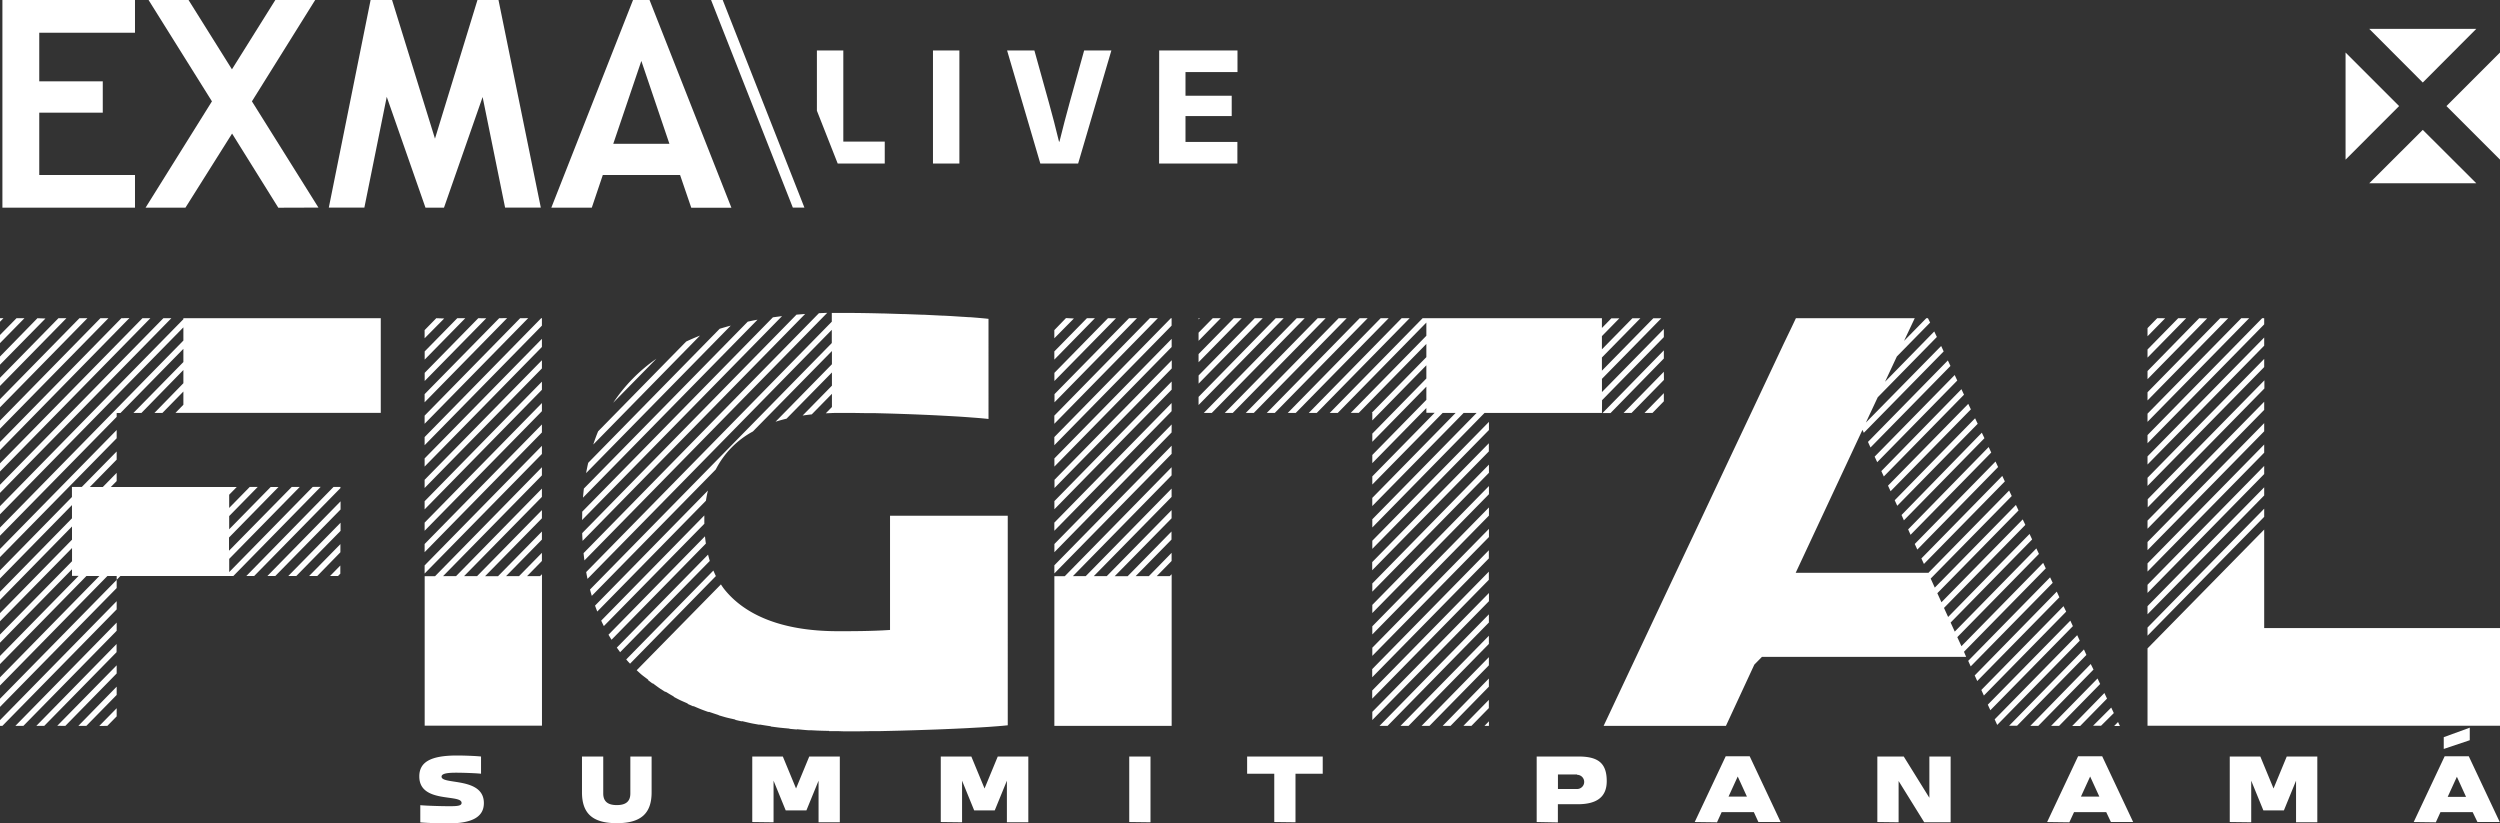 <svg xmlns="http://www.w3.org/2000/svg" viewBox="0 0 757.28 249.39"><rect x="0" y="0" width="757.28" height="249.39" fill="#333333" stroke="none"/><defs><style>.cls-1{fill:#fff;}</style></defs><g id="Capa_2" data-name="Capa 2"><g id="EXMA_FIG_WEB" data-name="EXMA FIG WEB"><g id="PORTADA"><path class="cls-1" d="M430.6,219.88,451,199.06v2.47l-18,18.35ZM373.72,96.39l-10.66,10.86v2.47l13.08-13.33Zm25.42,0L371,125.08h2.42l28.14-28.69Zm25.43,0-28.13,28.69h2.42L427,96.39Zm-8.88,89.31,35.33-36v-2.47l-35.33,36ZM504,121.56v-2.47l-5.87,6h2.42Zm-88.34,90.07,35.33-36v-2.47l-35.33,36Zm0-38.89,35.33-36v-2.47l-35.33,36Zm30.05,47.14,5.28-5.39V212l-7.71,7.86ZM386.43,96.39l-23.37,23.83v2.47l25.79-26.3Zm25.43,0-28.14,28.69h2.43l28.13-28.69Zm-48.8,0v.37l.37-.37Zm52.63,102.28,35.33-36v-2.47l-35.33,36ZM504,108.6v-2.47l-18.59,19h2.43ZM420.31,219.88,451,188.57v-2.48l-33.13,33.79Zm-4.62-27.7,35.33-36v-2.47l-35.33,36Zm0,25.93,35.33-36v-2.48l-35.33,36Zm23.69,1.77L451,208v-2.47L437,219.88ZM405.5,96.39l-28.14,28.69h2.43l28.14-28.69Zm-25.43,0-17,17.34v2.48L382.5,96.39Zm35.62,69.87,35.33-36v-2.47l-35.33,36ZM504,112.61,491.8,125.08h2.42l9.81-10Zm-88.34,92.54,35.33-36v-2.47l-35.33,36Zm11,14.73L451,195.05v-2.47l-26.78,27.3Zm24.35,0V218.5l-1.35,1.38ZM367.36,96.39l-4.3,4.38v2.47l6.72-6.85Zm50.86,0-28.14,28.69h2.42l28.14-28.69Zm-25.43,0-28.14,28.69h2.42l28.14-28.69Zm22.9,82.83,35.33-36v-2.48l-35.33,36ZM566.6,135.55l24.22-24.7-.79-1.67-24.2,24.68Zm8.1,17.66,24.37-24.84-.79-1.67-24.35,24.83Zm48.32,26L598.16,204.6l.77,1.69,24.88-25.36Zm11,40.62h2.42L640.3,216l-.78-1.67Zm-51.24-49,24.51-25-.78-1.67-24.5,25Zm48.47,25.89-22.66,23.11H611l21-21.44Zm-60.62-52.39,24.29-24.77-.78-1.67L569.88,142.7Zm8.1,17.67,24.44-24.92-.78-1.67L578,160.36Zm48.4,26-25,25.45.77,1.69,25-25.47Zm8.24,17.52-14.07,14.35h2.43l12.43-12.68Zm-2.06-4.38L615,219.88h2.42l16.73-17.06Zm-56.6-43.52,24.4-24.88-.79-1.67L576,156Zm48.35,26L600.17,209l.77,1.69,24.93-25.42ZM568.63,140l24.25-24.73-.78-1.67-24.25,24.72Zm71.76,79.92h1.76l-.57-1.21Zm-2.94-10-9.77,10h2.42l8.14-8.3Zm-56.67-43.45,24.47-25-.78-1.67L580,164.78Zm48.43,25.93-25,25.5.77,1.69,25-25.52ZM572.68,148.8,597,124l-.79-1.67L571.9,147.11ZM621,174.88l-24.81,25.3.76,1.68,24.84-25.31Zm57.91-78.49L650.51,125.3v2.48L681.3,96.39Zm7,18.82-35.34,36v2.47l35.34-36ZM653.44,96.39l-2.93,3v2.47l5.36-5.46Zm32.41,44.74-35.34,36v2.47l35.34-36Zm0-38.89-35.34,36v2.47l35.34-36Zm0,25.93-35.34,36v2.48l35.34-36ZM666.16,96.39l-15.65,16v2.47l18.07-18.42Zm19.69,57.7-35.34,36v2.47l35.34-36Zm0-6.48-35.34,36v2.47l35.34-36ZM659.8,96.39l-9.29,9.47v2.47l11.71-11.94Zm26.05,25.3-35.34,36v2.47l35.34-36Zm0-25.3h-.62l-34.72,35.4v2.47l35.34-36Zm-13.34,0-22,22.43v2.48l24.43-24.91Zm13.34,38.26-35.34,36v2.48l35.34-36Zm0-25.93-35.34,36v2.47l35.34-36Zm-521.7-6.08-35.53,36.22v2.47l35.53-36.22Zm0,6.48-35.53,36.22v2.48l35.53-36.22Zm-6.59-12.73L128.62,125.9v2.47l31.37-32Zm6.59,0h-.23l-35.3,36v2.47l35.53-36.22Zm0,25.7-35.53,36.22v2.47l35.53-36.22Zm0,6.48-35.53,36.22v2.47L164.15,131Zm0,6.48-35.53,36.22v2.47l35.53-36.22Zm0-19.44-35.53,36.22v2.47l35.53-36.22ZM151.21,96.39l-22.59,23v2.47l25-25.5Zm12.94,77.55-.57.58h-3.93l4.5-4.59v-2.47l-6.93,7.06h-3.93l10.86-11.07V161l-13.29,13.54h-3.93L164.15,157v-2.48l-19.64,20h-3.94l23.58-24V148l-26,26.51h-3.93L164.15,144v-2.47l-32.36,33h-3.15v3.21l0,0v2.47l0,0v4l0,0v2.47l0,0v4l0,0v2.48l0,0v4l0,0v2.47l0,0v4l0,0v2.47l0,0v4l0,0v2.47l0,0v4l0,0v2.47l0,0v.78h35.53V174.52h0Zm-32-77.55L128.62,100v2.47l5.94-6Zm12.72,0-16.23,16.55v2.47l18.65-19Zm-6.36,0-9.87,10.06v2.48l12.3-12.54Zm216.4,6.25-35.52,36.22v2.47l35.52-36.22Zm-19.3-6.25-16.22,16.55v2.47l18.65-19Zm19.3,32.18-35.52,36.22v2.47L354.89,131Zm0-13-35.52,36.22v2.47l35.52-36.22Zm-6.58-19.22L319.37,125.9v2.47l31.36-32Zm-25.43,0L319.37,100v2.47l5.93-6Zm32,38.66-35.52,36.22v2.47l35.52-36.22ZM342,96.39l-22.58,23v2.47l25-25.5Zm12.94,12.73-35.52,36.22v2.48l35.52-36.22ZM329.24,96.39l-9.87,10.06v2.48l12.29-12.54Zm25.65,0h-.22l-35.3,36v2.47l35.52-36.22Zm0,25.7-35.52,36.22v2.47l35.52-36.22Zm0,51.85-.57.58h-3.93l4.5-4.59v-2.47L348,174.52H344l10.86-11.07V161l-13.28,13.54h-3.93L354.89,157v-2.48l-19.64,20h-3.93l23.57-24V148l-26,26.51H325L354.89,144v-2.47l-32.35,33h-3.16v5.7h0v4h0v2.47h0v4h0v28.4h0v.77h35.53V174.52h0Zm130.39-52.71L504,102.12V99.65l-18.75,19.11v-4l18-18.36h-2.43l-15.58,15.89v-4l11.65-11.88h-2.42l-9.23,9.41v-4l5.29-5.4h-2.42l-2.87,2.93V96.39H430.93l-28.14,28.69h2.43l26.84-27.37v4l-22.91,23.36h2.43l20.48-20.89v4l-16.55,16.88h.18v2.29l16.37-16.7v4l-16.37,16.7v2.47l16.37-16.7v4l-16.37,16.7v2.47l16.37-16.7v1.45h2.52l-18.89,19.26v2.47L437,125.08h3.93l-25.25,25.74v2.47l27.68-28.21h3.93L415.69,157.3v2.48l34-34.7h35.56Zm109.63,76.2,24.78-25.26-.79-1.67-24.76,25.24L592.89,193l24.73-25.21-.78-1.67-24.72,25.2-1.25-2.74,24.69-25.17-.78-1.67-24.67,25.15-1.25-2.74L613.5,159l-.79-1.67-24.62,25.1-1.25-2.74,24.6-25.07-.79-1.67L586.07,178l-1.24-2.74,24.55-25-.79-1.67-24.53,25,0-.09H543.94l20.22-43.29.41.9,24.19-24.66L588,104.8,565.2,128l3.58-7.65,17.92-18.28-.79-1.67L571,115.64l3.58-7.66,10.08-10.27L584,96.39h-.5l-6.74,6.87L580,96.39h-36l-1.32,2.8,0,0L540.36,104h0l-3.63,7.71h0l-2.24,4.76,0,0-3.63,7.71v0l-2.24,4.75v0L525,136.58v0l-2.24,4.75h0l-3.63,7.71h0l-2.24,4.76,0,0-3.63,7.71,0,0L511,166.28h0l-3.63,7.7v0l-2.24,4.75h0l-3.63,7.71h0l-2.24,4.76,0,0-3.63,7.71,0,0-2.24,4.75h0l-3.63,7.71h0l-2.23,4.75h0l-1.77,3.75h37.05l8.6-18.55,2.3-2.34h61.86Zm90.94-7.19V160.41l-35.34,36v.17h0v2.47h0v4h0v2.47h0v4h0V212h0v4h0v2.47h0v1.36H757.28V190.24ZM241.27,95.31l-64.91,66.17c0,.8.06,1.59.11,2.36L243.89,95.1Zm-7.15.81L176.36,155c0,.84,0,1.68-.05,2.53l60.58-61.77C236,95.87,235,96,234.12,96.12Zm-26.27,7.34-26.67,27.19q-.8,1.93-1.47,4l32.33-33C210.6,102.22,209.2,102.82,207.85,103.46Zm5.5,54.67c0-.67,0-1.34,0-2L182.11,188c.26.56.53,1.11.8,1.65l30.45-31C213.36,158.47,213.35,158.3,213.35,158.13Zm.2,4.32-29.23,29.81c.3.52.6,1,.92,1.53l28.58-29.14C213.71,163.93,213.62,163.2,213.55,162.45Zm.93,5.55-27.64,28.17c.34.47.69.94,1,1.4L215,169.92C214.82,169.29,214.64,168.65,214.48,168Zm1.61,4.83-26.4,26.92c.37.44.76.87,1.16,1.29l26-26.54C216.6,174,216.34,173.4,216.09,172.83Zm-1.65-24.24-34.2,34.86c.22.6.44,1.2.68,1.79l32.91-33.56C214,150.62,214.19,149.59,214.44,148.59Zm33.62-53.72-71.29,72.68c.07.75.16,1.48.26,2.21l73.55-75Zm-20,35.83L252,106.33v4l-17.09,17.42c1.07-.35,2.19-.65,3.34-.93l13.75-14v4l-8.88,9.05c.9-.13,1.83-.25,2.77-.35l6.11-6.23v4l-1.85,1.89c.82,0,1.66-.07,2.51-.09h0l1.79,0h2.16l2.4,0h0l3.87.06h0l2.37,0h0l3.83.1h0l2.35.07h0l3.8.13h0l2.34.09h0l3.77.16h0l2.32.11h0l3.74.2h0l2.29.13h0c1.29.08,2.52.16,3.7.25l2.25.17h0c1.3.1,2.52.21,3.61.33h0l.18,0h0V96.58c-1.62-.18-3.54-.34-5.63-.5h0l-.37,0-1.78-.12h-.12l-3.7-.24h-.05l-1.91-.1-.34,0h0l-5.62-.28-.45,0h0l-5.61-.21-.52,0h0l-5.74-.18h-.43c-3.84-.1-7.34-.15-10.14-.16h-2.44c-.88,0-1.76,0-2.62,0v2.65l-74.4,75.84c.12.7.26,1.39.4,2.07l74-75.44v4l-73.24,74.66q.25,1,.54,1.92l37.55-38.28A27.18,27.18,0,0,1,228.06,130.7Zm41.54,25.53h0v3.42h0v31.17c-5.51.38-11.58.38-15.75.38-17.41,0-28.42-5.14-34.47-12.74q-.54-.7-1-1.44l-25.52,26c.42.39.84.78,1.28,1.17h0c.7.61,1.5,1.14,2.23,1.73l-.08.08c.45.36.92.71,1.39,1.06l.07-.08c.76.57,1.5,1.14,2.3,1.67l0,0,1.49.95.08-.08c.82.5,1.63,1,2.49,1.47l-.06.07q.78.43,1.59.84l0,0c.86.44,1.82.81,2.72,1.23l-.08.08,1.7.75.07-.08c.92.4,1.83.8,2.79,1.16l0,0c.58.22,1.18.44,1.79.65l.07-.08c1,.34,2,.68,3,1l0,.06,1.88.55h0c1,.29,2.14.5,3.19.76l-.08.07c.65.16,1.31.32,2,.46l.07-.07c1.07.24,2.11.51,3.22.73l0,0,2.06.37.07-.07c1.11.19,2.25.37,3.41.53l-.07.07,2.15.28,0,0c1.16.15,2.39.24,3.59.36l-.07.06,2.23.2.07-.07c1.21.1,2.38.24,3.63.31l0,0,.64,0h.1l1.56.08,0,0c1.25.06,2.55.08,3.83.11l-.07.07,2.38,0,.06,0c.79,0,1.52.06,2.33.06h1.54l2.44,0h0l4-.06h0l2.47,0h0l4-.09h0l2.49-.06h0l4.05-.12h0l2.5-.08h0l4.08-.14h0l2.52-.1h0c1.39-.06,2.76-.11,4.11-.18h0l2.54-.12h0l4.16-.23h0l2.59-.16h0c1.56-.11,3-.22,4.26-.33h0l1.63-.16h0V156.23ZM218,99.59l-39.82,40.6c-.24,1-.45,2.06-.64,3.12l43.82-44.68Q219.65,99.08,218,99.59ZM185.75,122l13.09-13.34A49.54,49.54,0,0,0,185.75,122Zm40.72-24.53L176.86,148c-.1.91-.19,1.82-.27,2.75l52.87-53.9C228.45,97,227.45,97.24,226.47,97.44ZM5,96.39l-5,5.08v2.47l7.41-7.55Zm30.35,79.24,1.13-1.16H35.34Zm59.38-28.14-25.3,25.8v-4l21.37-21.79H88.37l-19,19.32v-4l15-15.31H82L69.42,160.33v-4l8.65-8.83H75.65l-6.23,6.36v-4l2.3-2.35H33.58l1.76-1.79v-2.48l-4.19,4.27H27.22l8.12-8.28v-2.47L24.79,147.49h-3v3.06L0,172.77v2.47L21.8,153c0,1.23,0,2.58,0,4L0,179.25v2.47l21.81-22.24c0,1.34,0,2.68,0,4L0,185.73v2.47L21.82,166v4L0,192.21v2.48l21.81-22.25c0,1.27,0,2.07,0,2h2L0,198.7v2.47l26.19-26.7h3.93L0,205.18v2.47l32.54-33.18H70.69l26.46-27ZM0,96.39v1.07l1.05-1.07ZM0,214.13l35.34-36v-2.47L0,211.66Zm0,5.75H.72l34.62-35.29v-2.48L0,218.14Zm7.08,0,28.26-28.81v-2.48L4.65,219.88Zm82.68-45.41,13.4-13.66v-2.47L87.33,174.47Zm-15.14,0H77l26.12-26.62v-.36h-2.08Zm21.49,0,7-7.18v-2.47l-9.47,9.65Zm17-78.08H55.55v.3L0,153.32v2.48L55.55,99.16v4L0,159.81v2.47l35.34-36v-1.17h1.15l19.06-19.44v4L40.42,125.08h2.43l12.7-13v4l-8.77,9H49.2l6.35-6.48v4l-2.41,2.47h62.2V96.39h-2.28ZM83.4,174.47l19.76-20.14v-2.47L81,174.47Zm-70,45.41,21.91-22.33v-2.47L11,219.88Zm89-45.41.69-.7V171.3l-3.11,3.17ZM24.06,96.39,0,120.92v2.47l26.48-27Zm12.71,0L0,133.88v2.47l39.2-40Zm-6.36,0L0,127.4v2.47L32.84,96.39Zm-19.07,0L0,108v2.48l13.77-14Zm6.36,0L0,114.44v2.47L20.12,96.39Zm2.09,123.49L35.34,204v-2.47l-18,18.32Zm6.36,0,9.19-9.37V208L23.73,219.88Zm17-123.49L0,140.36v2.47L45.55,96.39ZM32.51,219.88,35.34,217v-2.47l-5.26,5.36Zm2.83-89.62L0,166.29v2.47l35.34-36ZM49.49,96.39,0,146.84v2.47L51.91,96.39Z"/><path class="cls-1" d="M138.47,228.85c1.81,0,5.58.12,7.24.31v5.21c-1.72-.19-5.73-.31-7.54-.31-3,0-4.42.34-4.42,1.2,0,2.54,12.82,0,12.82,8,0,4.17-3.5,6.16-10.83,6.16-1.83,0-6.59-.12-8.43-.31v-5.21c2,.19,6.53.31,8.89.31s3.62-.12,3.62-1c0-2.79-12.81.24-12.81-8C127,230.78,130.53,228.85,138.47,228.85ZM176.29,240V229.16h6.44v11.19c0,2.39,1.35,3.52,4.11,3.52s4.1-1.13,4.1-3.52V229.16h6.44V240c0,6.44-3.28,9.35-10.54,9.35S176.29,246.48,176.29,240Zm51.58,9V229.16h9.26l4,9.68,4-9.68h9.26v19.92h-6.44v-12.6l-3.68,9H238l-3.68-9v12.6Zm57.1,0V229.16h9.26l4,9.68,4-9.68h9.26v19.92H305v-12.6l-3.68,9h-6.23l-3.67-9v12.6Zm57.09,0V229.16h6.44v19.92Zm43.93,0V234.37h-8.22v-5.21h22.9v5.21h-8.25v14.71Zm79.49,0V229.16h12.73c6,0,8.49,2.11,8.49,7.45,0,4.69-2.85,7-8.8,7h-6v5.51Zm12.24-14.41h-5.8V239h5.8a2.15,2.15,0,1,0,0-4.3Zm35.63,14.41,9.39-19.92H530l9.38,19.92h-6.74L531.26,246h-9.75l-1.41,3.09Zm15.82-7.69-2.79-6.1-2.79,6.1Zm39.5,7.69V229.16h8l7.76,12.5v-12.5h6.44v19.92h-8l-7.76-12.51v12.51Zm51.43,0,9.38-19.92h7.3l9.38,19.92h-6.74L638,246h-9.75l-1.42,3.09Zm15.82-7.69-2.79-6.1-2.79,6.1Zm39.5,7.69V229.16h9.26l4,9.68,4-9.68h9.26v19.92h-6.44v-12.6l-3.68,9h-6.22l-3.68-9v12.6Zm55.72,0,9.38-19.92h7.3l9.38,19.92h-6.75L749,246h-9.75l-1.41,3.09Zm9.1-22.13V223.3l7.88-2.88v3.8ZM747,241.39l-2.78-6.1-2.79,6.1Z"/><path class="cls-1" d="M268,49.54H253.75l-6.3-16V15.29h8V42.9H268Zm14.61,0h8V15.29h-8Zm68.49,0h23.72V43H359.1V35.16h14V29h-14V21.82h15.75V15.29H351.13ZM324,31.11c-1.09,4-2,7.42-3.08,11.81h-.13c-1.07-4.39-1.95-7.85-3.06-11.81l-4.4-15.82h-8.27l10.07,34.25h11.45l10.07-34.25H328.4ZM11.89,9.92V24.64H31.13v9.48H11.89V53h29v9.91H.73V0H40.89V9.92Zm72.41,53-14-22.46L56.17,62.91l-12.08,0L64.2,30.7,45,0,57.11,0,70.26,21,83.4,0,95.47,0,76.31,30.7,96.46,62.88Zm137.25,0H209.39L206,53H182.6l-3.34,9.91H167L191.75,0h5ZM194.27,18.46l-8.5,25.09h17ZM163.82,62.89H153l-6.81-33.5L134.49,62.9h-5.61L117.15,29.33l-6.78,33.56H99.6L112.26,0h6.5l13,42L144.63,0,151,0Zm76.34,0,3.51,0L218.92,0h-3.53l24.76,62.87"/><path class="cls-1" d="M733.89,25,717.67,8.74H750.1Zm0,14.34L717.67,55.52h32.44ZM710.5,15.91V48.36l16.22-16.23Zm46.78,32.44V15.9L741.06,32.13Z"/></g></g></g></svg>